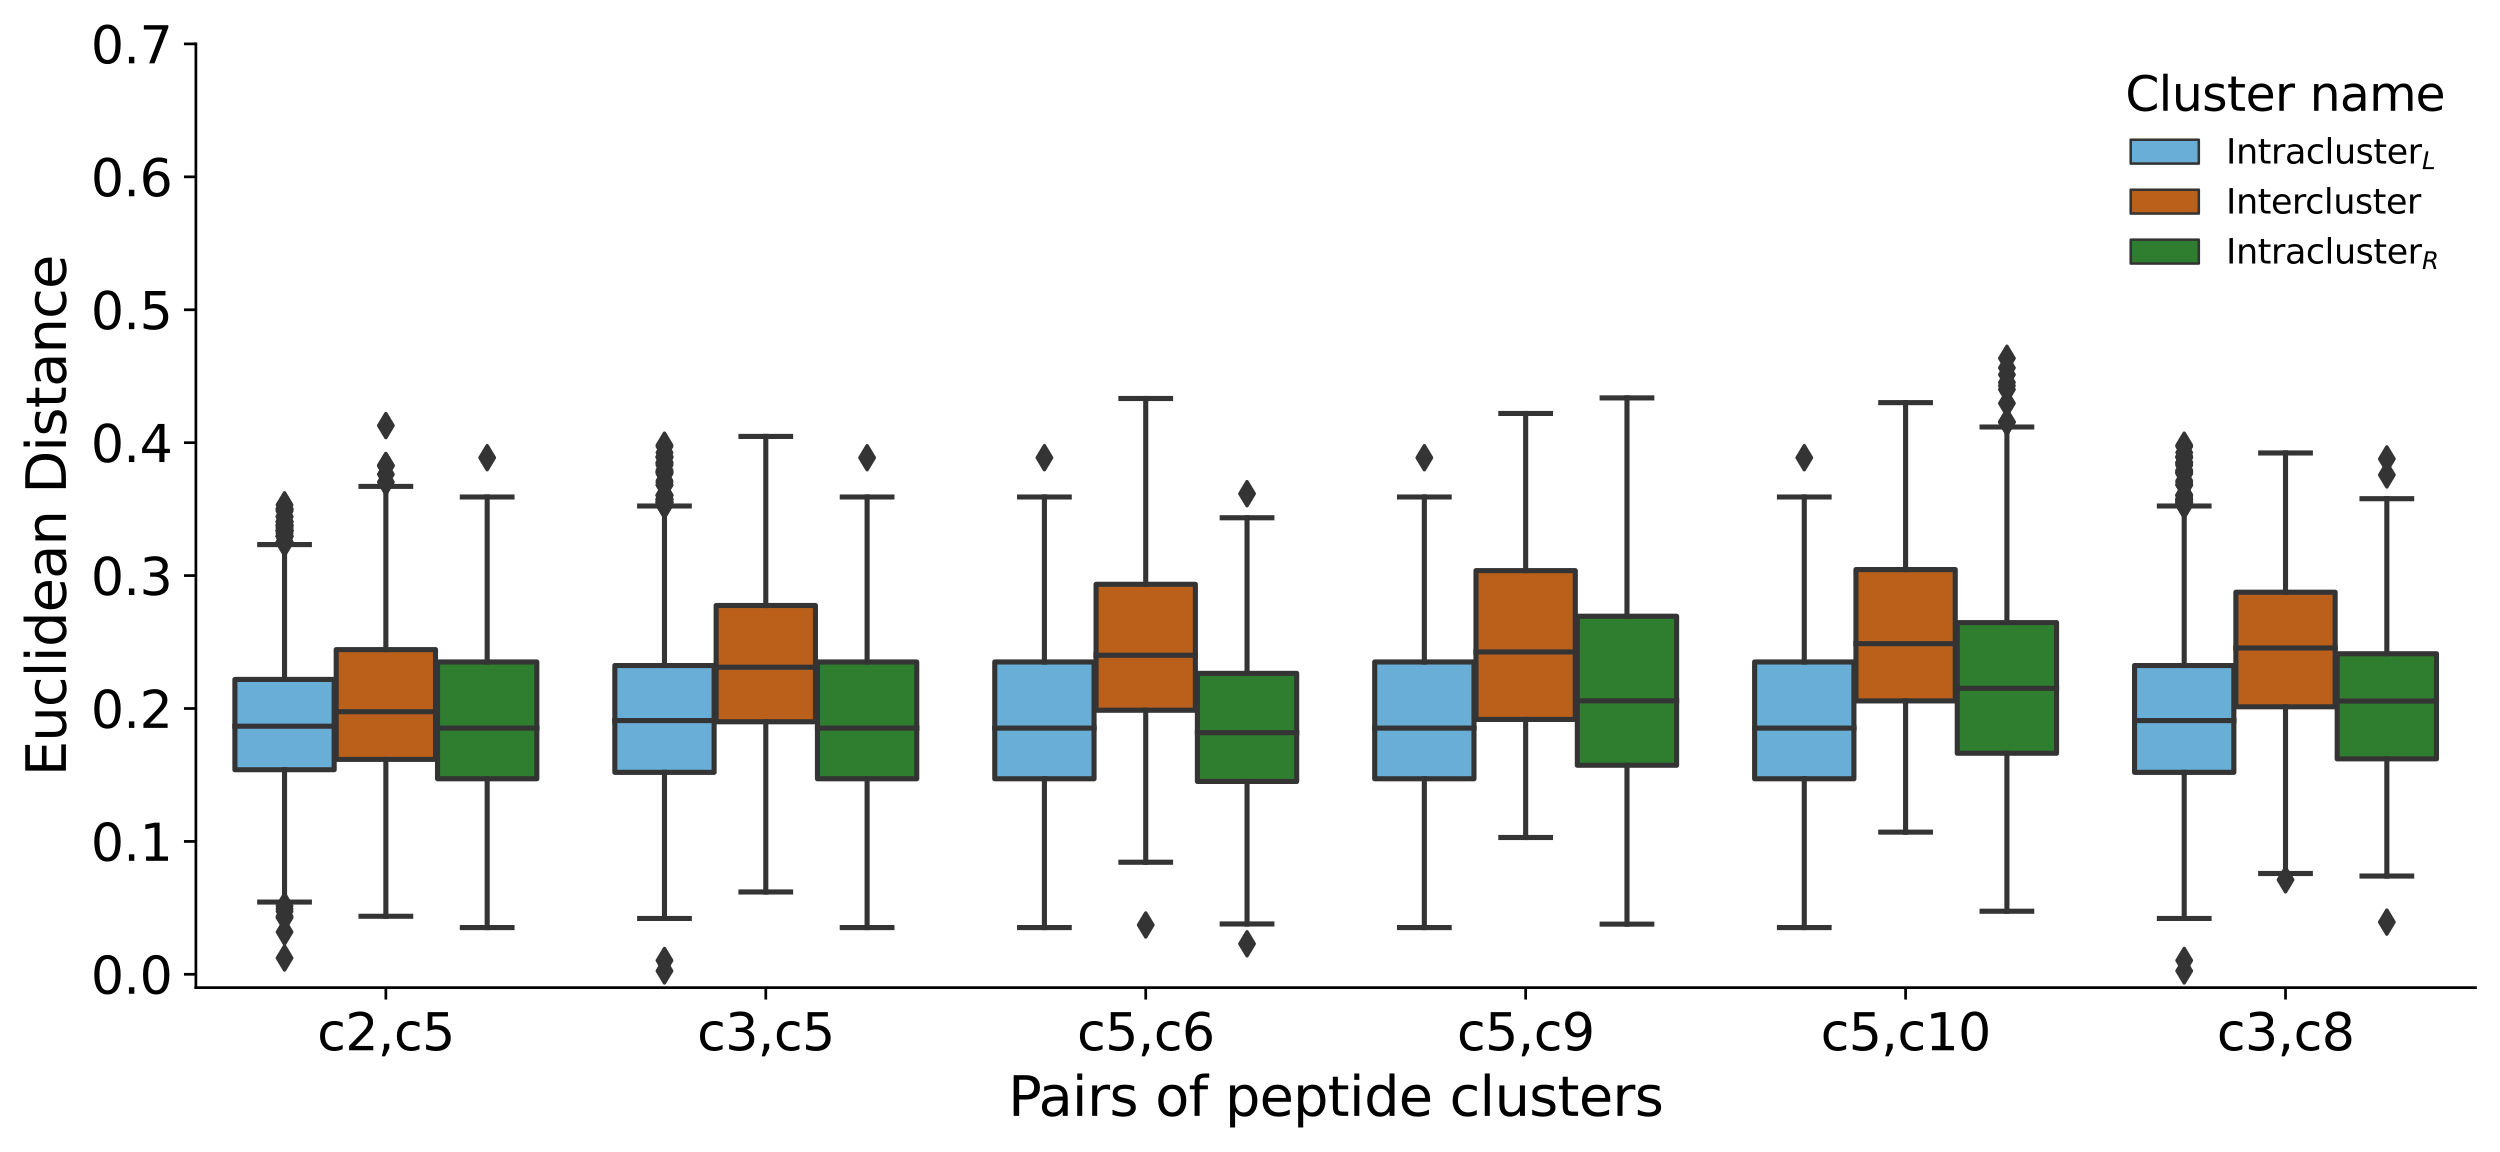 <?xml version="1.0" encoding="utf-8" standalone="no"?>
<!DOCTYPE svg PUBLIC "-//W3C//DTD SVG 1.1//EN"
  "http://www.w3.org/Graphics/SVG/1.1/DTD/svg11.dtd">
<svg height="338.301pt" version="1.1" viewBox="0 0 734.34 338.301" width="734.34pt" xmlns="http://www.w3.org/2000/svg" xmlns:xlink="http://www.w3.org/1999/xlink">
 <defs>
  <style type="text/css">*{stroke-linecap:butt;stroke-linejoin:round;}</style>
 </defs>
 <g id="figure_1">
  <g id="patch_1">
   <path d="M 0 338.301 
L 734.34 338.301 
L 734.34 0 
L 0 0 
z
" style="fill:#ffffff;"/>
  </g>
  <g id="axes_1">
   <g id="patch_2">
    <path d="M 57.54 290.099 
L 727.14 290.099 
L 727.14 12.899 
L 57.54 12.899 
z
" style="fill:#ffffff;"/>
   </g>
   <g id="patch_3">
    <path clip-path="url(#p9517e3fe13)" d="M 68.997 226.098 
L 98.162 226.098 
L 98.162 199.579 
L 68.997 199.579 
L 68.997 226.098 
z
" style="fill:#68aed7;stroke:#343434;stroke-linejoin:miter;stroke-width:1.5;"/>
   </g>
   <g id="patch_4">
    <path clip-path="url(#p9517e3fe13)" d="M 98.757 223.066 
L 127.922 223.066 
L 127.922 190.809 
L 98.757 190.809 
L 98.757 223.066 
z
" style="fill:#ba601b;stroke:#343434;stroke-linejoin:miter;stroke-width:1.5;"/>
   </g>
   <g id="patch_5">
    <path clip-path="url(#p9517e3fe13)" d="M 128.517 228.755 
L 157.682 228.755 
L 157.682 194.446 
L 128.517 194.446 
L 128.517 228.755 
z
" style="fill:#2f7e2f;stroke:#343434;stroke-linejoin:miter;stroke-width:1.5;"/>
   </g>
   <g id="patch_6">
    <path clip-path="url(#p9517e3fe13)" d="M 180.597 226.866 
L 209.762 226.866 
L 209.762 195.488 
L 180.597 195.488 
L 180.597 226.866 
z
" style="fill:#68aed7;stroke:#343434;stroke-linejoin:miter;stroke-width:1.5;"/>
   </g>
   <g id="patch_7">
    <path clip-path="url(#p9517e3fe13)" d="M 210.357 212.005 
L 239.522 212.005 
L 239.522 177.857 
L 210.357 177.857 
L 210.357 212.005 
z
" style="fill:#ba601b;stroke:#343434;stroke-linejoin:miter;stroke-width:1.5;"/>
   </g>
   <g id="patch_8">
    <path clip-path="url(#p9517e3fe13)" d="M 240.117 228.755 
L 269.282 228.755 
L 269.282 194.446 
L 240.117 194.446 
L 240.117 228.755 
z
" style="fill:#2f7e2f;stroke:#343434;stroke-linejoin:miter;stroke-width:1.5;"/>
   </g>
   <g id="patch_9">
    <path clip-path="url(#p9517e3fe13)" d="M 292.197 228.755 
L 321.362 228.755 
L 321.362 194.446 
L 292.197 194.446 
L 292.197 228.755 
z
" style="fill:#68aed7;stroke:#343434;stroke-linejoin:miter;stroke-width:1.5;"/>
   </g>
   <g id="patch_10">
    <path clip-path="url(#p9517e3fe13)" d="M 321.957 208.624 
L 351.122 208.624 
L 351.122 171.635 
L 321.957 171.635 
L 321.957 208.624 
z
" style="fill:#ba601b;stroke:#343434;stroke-linejoin:miter;stroke-width:1.5;"/>
   </g>
   <g id="patch_11">
    <path clip-path="url(#p9517e3fe13)" d="M 351.717 229.536 
L 380.882 229.536 
L 380.882 197.787 
L 351.717 197.787 
L 351.717 229.536 
z
" style="fill:#2f7e2f;stroke:#343434;stroke-linejoin:miter;stroke-width:1.5;"/>
   </g>
   <g id="patch_12">
    <path clip-path="url(#p9517e3fe13)" d="M 403.797 228.755 
L 432.962 228.755 
L 432.962 194.446 
L 403.797 194.446 
L 403.797 228.755 
z
" style="fill:#68aed7;stroke:#343434;stroke-linejoin:miter;stroke-width:1.5;"/>
   </g>
   <g id="patch_13">
    <path clip-path="url(#p9517e3fe13)" d="M 433.557 211.326 
L 462.722 211.326 
L 462.722 167.621 
L 433.557 167.621 
L 433.557 211.326 
z
" style="fill:#ba601b;stroke:#343434;stroke-linejoin:miter;stroke-width:1.5;"/>
   </g>
   <g id="patch_14">
    <path clip-path="url(#p9517e3fe13)" d="M 463.317 224.784 
L 492.482 224.784 
L 492.482 181.009 
L 463.317 181.009 
L 463.317 224.784 
z
" style="fill:#2f7e2f;stroke:#343434;stroke-linejoin:miter;stroke-width:1.5;"/>
   </g>
   <g id="patch_15">
    <path clip-path="url(#p9517e3fe13)" d="M 515.397 228.755 
L 544.562 228.755 
L 544.562 194.446 
L 515.397 194.446 
L 515.397 228.755 
z
" style="fill:#68aed7;stroke:#343434;stroke-linejoin:miter;stroke-width:1.5;"/>
   </g>
   <g id="patch_16">
    <path clip-path="url(#p9517e3fe13)" d="M 545.157 205.88 
L 574.322 205.88 
L 574.322 167.3 
L 545.157 167.3 
L 545.157 205.88 
z
" style="fill:#ba601b;stroke:#343434;stroke-linejoin:miter;stroke-width:1.5;"/>
   </g>
   <g id="patch_17">
    <path clip-path="url(#p9517e3fe13)" d="M 574.917 221.264 
L 604.082 221.264 
L 604.082 182.877 
L 574.917 182.877 
L 574.917 221.264 
z
" style="fill:#2f7e2f;stroke:#343434;stroke-linejoin:miter;stroke-width:1.5;"/>
   </g>
   <g id="patch_18">
    <path clip-path="url(#p9517e3fe13)" d="M 626.997 226.866 
L 656.162 226.866 
L 656.162 195.488 
L 626.997 195.488 
L 626.997 226.866 
z
" style="fill:#68aed7;stroke:#343434;stroke-linejoin:miter;stroke-width:1.5;"/>
   </g>
   <g id="patch_19">
    <path clip-path="url(#p9517e3fe13)" d="M 656.757 207.612 
L 685.922 207.612 
L 685.922 173.965 
L 656.757 173.965 
L 656.757 207.612 
z
" style="fill:#ba601b;stroke:#343434;stroke-linejoin:miter;stroke-width:1.5;"/>
   </g>
   <g id="patch_20">
    <path clip-path="url(#p9517e3fe13)" d="M 686.517 222.906 
L 715.682 222.906 
L 715.682 192.024 
L 686.517 192.024 
L 686.517 222.906 
z
" style="fill:#2f7e2f;stroke:#343434;stroke-linejoin:miter;stroke-width:1.5;"/>
   </g>
   <g id="patch_21">
    <path clip-path="url(#p9517e3fe13)" d="M 113.34 286.195 
L 113.34 286.195 
L 113.34 286.195 
L 113.34 286.195 
z
" style="fill:#68aed7;stroke:#343434;stroke-linejoin:miter;stroke-width:0.75;"/>
   </g>
   <g id="patch_22">
    <path clip-path="url(#p9517e3fe13)" d="M 113.34 286.195 
L 113.34 286.195 
L 113.34 286.195 
L 113.34 286.195 
z
" style="fill:#ba601b;stroke:#343434;stroke-linejoin:miter;stroke-width:0.75;"/>
   </g>
   <g id="patch_23">
    <path clip-path="url(#p9517e3fe13)" d="M 113.34 286.195 
L 113.34 286.195 
L 113.34 286.195 
L 113.34 286.195 
z
" style="fill:#2f7e2f;stroke:#343434;stroke-linejoin:miter;stroke-width:0.75;"/>
   </g>
   <g id="matplotlib.axis_1">
    <g id="xtick_1">
     <g id="line2d_1">
      <defs>
       <path d="M 0 0 
L 0 3.5 
" id="m9900b926cb" style="stroke:#000000;stroke-width:0.8;"/>
      </defs>
      <g>
       <use style="stroke:#000000;stroke-width:0.8;" x="113.34" xlink:href="#m9900b926cb" y="290.099"/>
      </g>
     </g>
     <g id="text_1">
      <!-- c2,c5 -->
      <g transform="translate(93.165 308.496)scale(0.15 -0.15)">
       <defs>
        <path d="M 3122 3366 
L 3122 2828 
Q 2878 2963 2633 3030 
Q 2388 3097 2138 3097 
Q 1578 3097 1268 2742 
Q 959 2388 959 1747 
Q 959 1106 1268 751 
Q 1578 397 2138 397 
Q 2388 397 2633 464 
Q 2878 531 3122 666 
L 3122 134 
Q 2881 22 2623 -34 
Q 2366 -91 2075 -91 
Q 1284 -91 818 406 
Q 353 903 353 1747 
Q 353 2603 823 3093 
Q 1294 3584 2113 3584 
Q 2378 3584 2631 3529 
Q 2884 3475 3122 3366 
z
" id="DejaVuSans-63" transform="scale(0.016)"/>
        <path d="M 1228 531 
L 3431 531 
L 3431 0 
L 469 0 
L 469 531 
Q 828 903 1448 1529 
Q 2069 2156 2228 2338 
Q 2531 2678 2651 2914 
Q 2772 3150 2772 3378 
Q 2772 3750 2511 3984 
Q 2250 4219 1831 4219 
Q 1534 4219 1204 4116 
Q 875 4013 500 3803 
L 500 4441 
Q 881 4594 1212 4672 
Q 1544 4750 1819 4750 
Q 2544 4750 2975 4387 
Q 3406 4025 3406 3419 
Q 3406 3131 3298 2873 
Q 3191 2616 2906 2266 
Q 2828 2175 2409 1742 
Q 1991 1309 1228 531 
z
" id="DejaVuSans-32" transform="scale(0.016)"/>
        <path d="M 750 794 
L 1409 794 
L 1409 256 
L 897 -744 
L 494 -744 
L 750 256 
L 750 794 
z
" id="DejaVuSans-2c" transform="scale(0.016)"/>
        <path d="M 691 4666 
L 3169 4666 
L 3169 4134 
L 1269 4134 
L 1269 2991 
Q 1406 3038 1543 3061 
Q 1681 3084 1819 3084 
Q 2600 3084 3056 2656 
Q 3513 2228 3513 1497 
Q 3513 744 3044 326 
Q 2575 -91 1722 -91 
Q 1428 -91 1123 -41 
Q 819 9 494 109 
L 494 744 
Q 775 591 1075 516 
Q 1375 441 1709 441 
Q 2250 441 2565 725 
Q 2881 1009 2881 1497 
Q 2881 1984 2565 2268 
Q 2250 2553 1709 2553 
Q 1456 2553 1204 2497 
Q 953 2441 691 2322 
L 691 4666 
z
" id="DejaVuSans-35" transform="scale(0.016)"/>
       </defs>
       <use xlink:href="#DejaVuSans-63"/>
       <use x="54.98" xlink:href="#DejaVuSans-32"/>
       <use x="118.604" xlink:href="#DejaVuSans-2c"/>
       <use x="150.391" xlink:href="#DejaVuSans-63"/>
       <use x="205.371" xlink:href="#DejaVuSans-35"/>
      </g>
     </g>
    </g>
    <g id="xtick_2">
     <g id="line2d_2">
      <g>
       <use style="stroke:#000000;stroke-width:0.8;" x="224.94" xlink:href="#m9900b926cb" y="290.099"/>
      </g>
     </g>
     <g id="text_2">
      <!-- c3,c5 -->
      <g transform="translate(204.765 308.496)scale(0.15 -0.15)">
       <defs>
        <path d="M 2597 2516 
Q 3050 2419 3304 2112 
Q 3559 1806 3559 1356 
Q 3559 666 3084 287 
Q 2609 -91 1734 -91 
Q 1441 -91 1130 -33 
Q 819 25 488 141 
L 488 750 
Q 750 597 1062 519 
Q 1375 441 1716 441 
Q 2309 441 2620 675 
Q 2931 909 2931 1356 
Q 2931 1769 2642 2001 
Q 2353 2234 1838 2234 
L 1294 2234 
L 1294 2753 
L 1863 2753 
Q 2328 2753 2575 2939 
Q 2822 3125 2822 3475 
Q 2822 3834 2567 4026 
Q 2313 4219 1838 4219 
Q 1578 4219 1281 4162 
Q 984 4106 628 3988 
L 628 4550 
Q 988 4650 1302 4700 
Q 1616 4750 1894 4750 
Q 2613 4750 3031 4423 
Q 3450 4097 3450 3541 
Q 3450 3153 3228 2886 
Q 3006 2619 2597 2516 
z
" id="DejaVuSans-33" transform="scale(0.016)"/>
       </defs>
       <use xlink:href="#DejaVuSans-63"/>
       <use x="54.98" xlink:href="#DejaVuSans-33"/>
       <use x="118.604" xlink:href="#DejaVuSans-2c"/>
       <use x="150.391" xlink:href="#DejaVuSans-63"/>
       <use x="205.371" xlink:href="#DejaVuSans-35"/>
      </g>
     </g>
    </g>
    <g id="xtick_3">
     <g id="line2d_3">
      <g>
       <use style="stroke:#000000;stroke-width:0.8;" x="336.54" xlink:href="#m9900b926cb" y="290.099"/>
      </g>
     </g>
     <g id="text_3">
      <!-- c5,c6 -->
      <g transform="translate(316.365 308.496)scale(0.15 -0.15)">
       <defs>
        <path d="M 2113 2584 
Q 1688 2584 1439 2293 
Q 1191 2003 1191 1497 
Q 1191 994 1439 701 
Q 1688 409 2113 409 
Q 2538 409 2786 701 
Q 3034 994 3034 1497 
Q 3034 2003 2786 2293 
Q 2538 2584 2113 2584 
z
M 3366 4563 
L 3366 3988 
Q 3128 4100 2886 4159 
Q 2644 4219 2406 4219 
Q 1781 4219 1451 3797 
Q 1122 3375 1075 2522 
Q 1259 2794 1537 2939 
Q 1816 3084 2150 3084 
Q 2853 3084 3261 2657 
Q 3669 2231 3669 1497 
Q 3669 778 3244 343 
Q 2819 -91 2113 -91 
Q 1303 -91 875 529 
Q 447 1150 447 2328 
Q 447 3434 972 4092 
Q 1497 4750 2381 4750 
Q 2619 4750 2861 4703 
Q 3103 4656 3366 4563 
z
" id="DejaVuSans-36" transform="scale(0.016)"/>
       </defs>
       <use xlink:href="#DejaVuSans-63"/>
       <use x="54.98" xlink:href="#DejaVuSans-35"/>
       <use x="118.604" xlink:href="#DejaVuSans-2c"/>
       <use x="150.391" xlink:href="#DejaVuSans-63"/>
       <use x="205.371" xlink:href="#DejaVuSans-36"/>
      </g>
     </g>
    </g>
    <g id="xtick_4">
     <g id="line2d_4">
      <g>
       <use style="stroke:#000000;stroke-width:0.8;" x="448.14" xlink:href="#m9900b926cb" y="290.099"/>
      </g>
     </g>
     <g id="text_4">
      <!-- c5,c9 -->
      <g transform="translate(427.965 308.496)scale(0.15 -0.15)">
       <defs>
        <path d="M 703 97 
L 703 672 
Q 941 559 1184 500 
Q 1428 441 1663 441 
Q 2288 441 2617 861 
Q 2947 1281 2994 2138 
Q 2813 1869 2534 1725 
Q 2256 1581 1919 1581 
Q 1219 1581 811 2004 
Q 403 2428 403 3163 
Q 403 3881 828 4315 
Q 1253 4750 1959 4750 
Q 2769 4750 3195 4129 
Q 3622 3509 3622 2328 
Q 3622 1225 3098 567 
Q 2575 -91 1691 -91 
Q 1453 -91 1209 -44 
Q 966 3 703 97 
z
M 1959 2075 
Q 2384 2075 2632 2365 
Q 2881 2656 2881 3163 
Q 2881 3666 2632 3958 
Q 2384 4250 1959 4250 
Q 1534 4250 1286 3958 
Q 1038 3666 1038 3163 
Q 1038 2656 1286 2365 
Q 1534 2075 1959 2075 
z
" id="DejaVuSans-39" transform="scale(0.016)"/>
       </defs>
       <use xlink:href="#DejaVuSans-63"/>
       <use x="54.98" xlink:href="#DejaVuSans-35"/>
       <use x="118.604" xlink:href="#DejaVuSans-2c"/>
       <use x="150.391" xlink:href="#DejaVuSans-63"/>
       <use x="205.371" xlink:href="#DejaVuSans-39"/>
      </g>
     </g>
    </g>
    <g id="xtick_5">
     <g id="line2d_5">
      <g>
       <use style="stroke:#000000;stroke-width:0.8;" x="559.74" xlink:href="#m9900b926cb" y="290.099"/>
      </g>
     </g>
     <g id="text_5">
      <!-- c5,c10 -->
      <g transform="translate(534.793 308.496)scale(0.15 -0.15)">
       <defs>
        <path d="M 794 531 
L 1825 531 
L 1825 4091 
L 703 3866 
L 703 4441 
L 1819 4666 
L 2450 4666 
L 2450 531 
L 3481 531 
L 3481 0 
L 794 0 
L 794 531 
z
" id="DejaVuSans-31" transform="scale(0.016)"/>
        <path d="M 2034 4250 
Q 1547 4250 1301 3770 
Q 1056 3291 1056 2328 
Q 1056 1369 1301 889 
Q 1547 409 2034 409 
Q 2525 409 2770 889 
Q 3016 1369 3016 2328 
Q 3016 3291 2770 3770 
Q 2525 4250 2034 4250 
z
M 2034 4750 
Q 2819 4750 3233 4129 
Q 3647 3509 3647 2328 
Q 3647 1150 3233 529 
Q 2819 -91 2034 -91 
Q 1250 -91 836 529 
Q 422 1150 422 2328 
Q 422 3509 836 4129 
Q 1250 4750 2034 4750 
z
" id="DejaVuSans-30" transform="scale(0.016)"/>
       </defs>
       <use xlink:href="#DejaVuSans-63"/>
       <use x="54.98" xlink:href="#DejaVuSans-35"/>
       <use x="118.604" xlink:href="#DejaVuSans-2c"/>
       <use x="150.391" xlink:href="#DejaVuSans-63"/>
       <use x="205.371" xlink:href="#DejaVuSans-31"/>
       <use x="268.994" xlink:href="#DejaVuSans-30"/>
      </g>
     </g>
    </g>
    <g id="xtick_6">
     <g id="line2d_6">
      <g>
       <use style="stroke:#000000;stroke-width:0.8;" x="671.34" xlink:href="#m9900b926cb" y="290.099"/>
      </g>
     </g>
     <g id="text_6">
      <!-- c3,c8 -->
      <g transform="translate(651.165 308.496)scale(0.15 -0.15)">
       <defs>
        <path d="M 2034 2216 
Q 1584 2216 1326 1975 
Q 1069 1734 1069 1313 
Q 1069 891 1326 650 
Q 1584 409 2034 409 
Q 2484 409 2743 651 
Q 3003 894 3003 1313 
Q 3003 1734 2745 1975 
Q 2488 2216 2034 2216 
z
M 1403 2484 
Q 997 2584 770 2862 
Q 544 3141 544 3541 
Q 544 4100 942 4425 
Q 1341 4750 2034 4750 
Q 2731 4750 3128 4425 
Q 3525 4100 3525 3541 
Q 3525 3141 3298 2862 
Q 3072 2584 2669 2484 
Q 3125 2378 3379 2068 
Q 3634 1759 3634 1313 
Q 3634 634 3220 271 
Q 2806 -91 2034 -91 
Q 1263 -91 848 271 
Q 434 634 434 1313 
Q 434 1759 690 2068 
Q 947 2378 1403 2484 
z
M 1172 3481 
Q 1172 3119 1398 2916 
Q 1625 2713 2034 2713 
Q 2441 2713 2670 2916 
Q 2900 3119 2900 3481 
Q 2900 3844 2670 4047 
Q 2441 4250 2034 4250 
Q 1625 4250 1398 4047 
Q 1172 3844 1172 3481 
z
" id="DejaVuSans-38" transform="scale(0.016)"/>
       </defs>
       <use xlink:href="#DejaVuSans-63"/>
       <use x="54.98" xlink:href="#DejaVuSans-33"/>
       <use x="118.604" xlink:href="#DejaVuSans-2c"/>
       <use x="150.391" xlink:href="#DejaVuSans-63"/>
       <use x="205.371" xlink:href="#DejaVuSans-38"/>
      </g>
     </g>
    </g>
    <g id="text_7">
     <!-- Pairs of peptide clusters -->
     <g transform="translate(296.142 327.774)scale(0.16 -0.16)">
      <defs>
       <path d="M 1259 4147 
L 1259 2394 
L 2053 2394 
Q 2494 2394 2734 2622 
Q 2975 2850 2975 3272 
Q 2975 3691 2734 3919 
Q 2494 4147 2053 4147 
L 1259 4147 
z
M 628 4666 
L 2053 4666 
Q 2838 4666 3239 4311 
Q 3641 3956 3641 3272 
Q 3641 2581 3239 2228 
Q 2838 1875 2053 1875 
L 1259 1875 
L 1259 0 
L 628 0 
L 628 4666 
z
" id="DejaVuSans-50" transform="scale(0.016)"/>
       <path d="M 2194 1759 
Q 1497 1759 1228 1600 
Q 959 1441 959 1056 
Q 959 750 1161 570 
Q 1363 391 1709 391 
Q 2188 391 2477 730 
Q 2766 1069 2766 1631 
L 2766 1759 
L 2194 1759 
z
M 3341 1997 
L 3341 0 
L 2766 0 
L 2766 531 
Q 2569 213 2275 61 
Q 1981 -91 1556 -91 
Q 1019 -91 701 211 
Q 384 513 384 1019 
Q 384 1609 779 1909 
Q 1175 2209 1959 2209 
L 2766 2209 
L 2766 2266 
Q 2766 2663 2505 2880 
Q 2244 3097 1772 3097 
Q 1472 3097 1187 3025 
Q 903 2953 641 2809 
L 641 3341 
Q 956 3463 1253 3523 
Q 1550 3584 1831 3584 
Q 2591 3584 2966 3190 
Q 3341 2797 3341 1997 
z
" id="DejaVuSans-61" transform="scale(0.016)"/>
       <path d="M 603 3500 
L 1178 3500 
L 1178 0 
L 603 0 
L 603 3500 
z
M 603 4863 
L 1178 4863 
L 1178 4134 
L 603 4134 
L 603 4863 
z
" id="DejaVuSans-69" transform="scale(0.016)"/>
       <path d="M 2631 2963 
Q 2534 3019 2420 3045 
Q 2306 3072 2169 3072 
Q 1681 3072 1420 2755 
Q 1159 2438 1159 1844 
L 1159 0 
L 581 0 
L 581 3500 
L 1159 3500 
L 1159 2956 
Q 1341 3275 1631 3429 
Q 1922 3584 2338 3584 
Q 2397 3584 2469 3576 
Q 2541 3569 2628 3553 
L 2631 2963 
z
" id="DejaVuSans-72" transform="scale(0.016)"/>
       <path d="M 2834 3397 
L 2834 2853 
Q 2591 2978 2328 3040 
Q 2066 3103 1784 3103 
Q 1356 3103 1142 2972 
Q 928 2841 928 2578 
Q 928 2378 1081 2264 
Q 1234 2150 1697 2047 
L 1894 2003 
Q 2506 1872 2764 1633 
Q 3022 1394 3022 966 
Q 3022 478 2636 193 
Q 2250 -91 1575 -91 
Q 1294 -91 989 -36 
Q 684 19 347 128 
L 347 722 
Q 666 556 975 473 
Q 1284 391 1588 391 
Q 1994 391 2212 530 
Q 2431 669 2431 922 
Q 2431 1156 2273 1281 
Q 2116 1406 1581 1522 
L 1381 1569 
Q 847 1681 609 1914 
Q 372 2147 372 2553 
Q 372 3047 722 3315 
Q 1072 3584 1716 3584 
Q 2034 3584 2315 3537 
Q 2597 3491 2834 3397 
z
" id="DejaVuSans-73" transform="scale(0.016)"/>
       <path id="DejaVuSans-20" transform="scale(0.016)"/>
       <path d="M 1959 3097 
Q 1497 3097 1228 2736 
Q 959 2375 959 1747 
Q 959 1119 1226 758 
Q 1494 397 1959 397 
Q 2419 397 2687 759 
Q 2956 1122 2956 1747 
Q 2956 2369 2687 2733 
Q 2419 3097 1959 3097 
z
M 1959 3584 
Q 2709 3584 3137 3096 
Q 3566 2609 3566 1747 
Q 3566 888 3137 398 
Q 2709 -91 1959 -91 
Q 1206 -91 779 398 
Q 353 888 353 1747 
Q 353 2609 779 3096 
Q 1206 3584 1959 3584 
z
" id="DejaVuSans-6f" transform="scale(0.016)"/>
       <path d="M 2375 4863 
L 2375 4384 
L 1825 4384 
Q 1516 4384 1395 4259 
Q 1275 4134 1275 3809 
L 1275 3500 
L 2222 3500 
L 2222 3053 
L 1275 3053 
L 1275 0 
L 697 0 
L 697 3053 
L 147 3053 
L 147 3500 
L 697 3500 
L 697 3744 
Q 697 4328 969 4595 
Q 1241 4863 1831 4863 
L 2375 4863 
z
" id="DejaVuSans-66" transform="scale(0.016)"/>
       <path d="M 1159 525 
L 1159 -1331 
L 581 -1331 
L 581 3500 
L 1159 3500 
L 1159 2969 
Q 1341 3281 1617 3432 
Q 1894 3584 2278 3584 
Q 2916 3584 3314 3078 
Q 3713 2572 3713 1747 
Q 3713 922 3314 415 
Q 2916 -91 2278 -91 
Q 1894 -91 1617 61 
Q 1341 213 1159 525 
z
M 3116 1747 
Q 3116 2381 2855 2742 
Q 2594 3103 2138 3103 
Q 1681 3103 1420 2742 
Q 1159 2381 1159 1747 
Q 1159 1113 1420 752 
Q 1681 391 2138 391 
Q 2594 391 2855 752 
Q 3116 1113 3116 1747 
z
" id="DejaVuSans-70" transform="scale(0.016)"/>
       <path d="M 3597 1894 
L 3597 1613 
L 953 1613 
Q 991 1019 1311 708 
Q 1631 397 2203 397 
Q 2534 397 2845 478 
Q 3156 559 3463 722 
L 3463 178 
Q 3153 47 2828 -22 
Q 2503 -91 2169 -91 
Q 1331 -91 842 396 
Q 353 884 353 1716 
Q 353 2575 817 3079 
Q 1281 3584 2069 3584 
Q 2775 3584 3186 3129 
Q 3597 2675 3597 1894 
z
M 3022 2063 
Q 3016 2534 2758 2815 
Q 2500 3097 2075 3097 
Q 1594 3097 1305 2825 
Q 1016 2553 972 2059 
L 3022 2063 
z
" id="DejaVuSans-65" transform="scale(0.016)"/>
       <path d="M 1172 4494 
L 1172 3500 
L 2356 3500 
L 2356 3053 
L 1172 3053 
L 1172 1153 
Q 1172 725 1289 603 
Q 1406 481 1766 481 
L 2356 481 
L 2356 0 
L 1766 0 
Q 1100 0 847 248 
Q 594 497 594 1153 
L 594 3053 
L 172 3053 
L 172 3500 
L 594 3500 
L 594 4494 
L 1172 4494 
z
" id="DejaVuSans-74" transform="scale(0.016)"/>
       <path d="M 2906 2969 
L 2906 4863 
L 3481 4863 
L 3481 0 
L 2906 0 
L 2906 525 
Q 2725 213 2448 61 
Q 2172 -91 1784 -91 
Q 1150 -91 751 415 
Q 353 922 353 1747 
Q 353 2572 751 3078 
Q 1150 3584 1784 3584 
Q 2172 3584 2448 3432 
Q 2725 3281 2906 2969 
z
M 947 1747 
Q 947 1113 1208 752 
Q 1469 391 1925 391 
Q 2381 391 2643 752 
Q 2906 1113 2906 1747 
Q 2906 2381 2643 2742 
Q 2381 3103 1925 3103 
Q 1469 3103 1208 2742 
Q 947 2381 947 1747 
z
" id="DejaVuSans-64" transform="scale(0.016)"/>
       <path d="M 603 4863 
L 1178 4863 
L 1178 0 
L 603 0 
L 603 4863 
z
" id="DejaVuSans-6c" transform="scale(0.016)"/>
       <path d="M 544 1381 
L 544 3500 
L 1119 3500 
L 1119 1403 
Q 1119 906 1312 657 
Q 1506 409 1894 409 
Q 2359 409 2629 706 
Q 2900 1003 2900 1516 
L 2900 3500 
L 3475 3500 
L 3475 0 
L 2900 0 
L 2900 538 
Q 2691 219 2414 64 
Q 2138 -91 1772 -91 
Q 1169 -91 856 284 
Q 544 659 544 1381 
z
M 1991 3584 
L 1991 3584 
z
" id="DejaVuSans-75" transform="scale(0.016)"/>
      </defs>
      <use xlink:href="#DejaVuSans-50"/>
      <use x="55.803" xlink:href="#DejaVuSans-61"/>
      <use x="117.082" xlink:href="#DejaVuSans-69"/>
      <use x="144.865" xlink:href="#DejaVuSans-72"/>
      <use x="185.979" xlink:href="#DejaVuSans-73"/>
      <use x="238.078" xlink:href="#DejaVuSans-20"/>
      <use x="269.865" xlink:href="#DejaVuSans-6f"/>
      <use x="331.047" xlink:href="#DejaVuSans-66"/>
      <use x="366.252" xlink:href="#DejaVuSans-20"/>
      <use x="398.039" xlink:href="#DejaVuSans-70"/>
      <use x="461.516" xlink:href="#DejaVuSans-65"/>
      <use x="523.039" xlink:href="#DejaVuSans-70"/>
      <use x="586.516" xlink:href="#DejaVuSans-74"/>
      <use x="625.725" xlink:href="#DejaVuSans-69"/>
      <use x="653.508" xlink:href="#DejaVuSans-64"/>
      <use x="716.984" xlink:href="#DejaVuSans-65"/>
      <use x="778.508" xlink:href="#DejaVuSans-20"/>
      <use x="810.295" xlink:href="#DejaVuSans-63"/>
      <use x="865.275" xlink:href="#DejaVuSans-6c"/>
      <use x="893.059" xlink:href="#DejaVuSans-75"/>
      <use x="956.438" xlink:href="#DejaVuSans-73"/>
      <use x="1008.537" xlink:href="#DejaVuSans-74"/>
      <use x="1047.746" xlink:href="#DejaVuSans-65"/>
      <use x="1109.27" xlink:href="#DejaVuSans-72"/>
      <use x="1150.383" xlink:href="#DejaVuSans-73"/>
     </g>
    </g>
   </g>
   <g id="matplotlib.axis_2">
    <g id="ytick_1">
     <g id="line2d_7">
      <defs>
       <path d="M 0 0 
L -3.5 0 
" id="mb9aef52e96" style="stroke:#000000;stroke-width:0.8;"/>
      </defs>
      <g>
       <use style="stroke:#000000;stroke-width:0.8;" x="57.54" xlink:href="#mb9aef52e96" y="286.195"/>
      </g>
     </g>
     <g id="text_8">
      <!-- 0.0 -->
      <g transform="translate(26.685 291.893)scale(0.15 -0.15)">
       <defs>
        <path d="M 684 794 
L 1344 794 
L 1344 0 
L 684 0 
L 684 794 
z
" id="DejaVuSans-2e" transform="scale(0.016)"/>
       </defs>
       <use xlink:href="#DejaVuSans-30"/>
       <use x="63.623" xlink:href="#DejaVuSans-2e"/>
       <use x="95.41" xlink:href="#DejaVuSans-30"/>
      </g>
     </g>
    </g>
    <g id="ytick_2">
     <g id="line2d_8">
      <g>
       <use style="stroke:#000000;stroke-width:0.8;" x="57.54" xlink:href="#mb9aef52e96" y="247.152"/>
      </g>
     </g>
     <g id="text_9">
      <!-- 0.1 -->
      <g transform="translate(26.685 252.851)scale(0.15 -0.15)">
       <use xlink:href="#DejaVuSans-30"/>
       <use x="63.623" xlink:href="#DejaVuSans-2e"/>
       <use x="95.41" xlink:href="#DejaVuSans-31"/>
      </g>
     </g>
    </g>
    <g id="ytick_3">
     <g id="line2d_9">
      <g>
       <use style="stroke:#000000;stroke-width:0.8;" x="57.54" xlink:href="#mb9aef52e96" y="208.11"/>
      </g>
     </g>
     <g id="text_10">
      <!-- 0.2 -->
      <g transform="translate(26.685 213.809)scale(0.15 -0.15)">
       <use xlink:href="#DejaVuSans-30"/>
       <use x="63.623" xlink:href="#DejaVuSans-2e"/>
       <use x="95.41" xlink:href="#DejaVuSans-32"/>
      </g>
     </g>
    </g>
    <g id="ytick_4">
     <g id="line2d_10">
      <g>
       <use style="stroke:#000000;stroke-width:0.8;" x="57.54" xlink:href="#mb9aef52e96" y="169.068"/>
      </g>
     </g>
     <g id="text_11">
      <!-- 0.3 -->
      <g transform="translate(26.685 174.767)scale(0.15 -0.15)">
       <use xlink:href="#DejaVuSans-30"/>
       <use x="63.623" xlink:href="#DejaVuSans-2e"/>
       <use x="95.41" xlink:href="#DejaVuSans-33"/>
      </g>
     </g>
    </g>
    <g id="ytick_5">
     <g id="line2d_11">
      <g>
       <use style="stroke:#000000;stroke-width:0.8;" x="57.54" xlink:href="#mb9aef52e96" y="130.026"/>
      </g>
     </g>
     <g id="text_12">
      <!-- 0.4 -->
      <g transform="translate(26.685 135.724)scale(0.15 -0.15)">
       <defs>
        <path d="M 2419 4116 
L 825 1625 
L 2419 1625 
L 2419 4116 
z
M 2253 4666 
L 3047 4666 
L 3047 1625 
L 3713 1625 
L 3713 1100 
L 3047 1100 
L 3047 0 
L 2419 0 
L 2419 1100 
L 313 1100 
L 313 1709 
L 2253 4666 
z
" id="DejaVuSans-34" transform="scale(0.016)"/>
       </defs>
       <use xlink:href="#DejaVuSans-30"/>
       <use x="63.623" xlink:href="#DejaVuSans-2e"/>
       <use x="95.41" xlink:href="#DejaVuSans-34"/>
      </g>
     </g>
    </g>
    <g id="ytick_6">
     <g id="line2d_12">
      <g>
       <use style="stroke:#000000;stroke-width:0.8;" x="57.54" xlink:href="#mb9aef52e96" y="90.983"/>
      </g>
     </g>
     <g id="text_13">
      <!-- 0.5 -->
      <g transform="translate(26.685 96.682)scale(0.15 -0.15)">
       <use xlink:href="#DejaVuSans-30"/>
       <use x="63.623" xlink:href="#DejaVuSans-2e"/>
       <use x="95.41" xlink:href="#DejaVuSans-35"/>
      </g>
     </g>
    </g>
    <g id="ytick_7">
     <g id="line2d_13">
      <g>
       <use style="stroke:#000000;stroke-width:0.8;" x="57.54" xlink:href="#mb9aef52e96" y="51.941"/>
      </g>
     </g>
     <g id="text_14">
      <!-- 0.6 -->
      <g transform="translate(26.685 57.64)scale(0.15 -0.15)">
       <use xlink:href="#DejaVuSans-30"/>
       <use x="63.623" xlink:href="#DejaVuSans-2e"/>
       <use x="95.41" xlink:href="#DejaVuSans-36"/>
      </g>
     </g>
    </g>
    <g id="ytick_8">
     <g id="line2d_14">
      <g>
       <use style="stroke:#000000;stroke-width:0.8;" x="57.54" xlink:href="#mb9aef52e96" y="12.899"/>
      </g>
     </g>
     <g id="text_15">
      <!-- 0.7 -->
      <g transform="translate(26.685 18.598)scale(0.15 -0.15)">
       <defs>
        <path d="M 525 4666 
L 3525 4666 
L 3525 4397 
L 1831 0 
L 1172 0 
L 2766 4134 
L 525 4134 
L 525 4666 
z
" id="DejaVuSans-37" transform="scale(0.016)"/>
       </defs>
       <use xlink:href="#DejaVuSans-30"/>
       <use x="63.623" xlink:href="#DejaVuSans-2e"/>
       <use x="95.41" xlink:href="#DejaVuSans-37"/>
      </g>
     </g>
    </g>
    <g id="text_16">
     <!-- Euclidean Distance -->
     <g transform="translate(19.358 227.964)rotate(-90)scale(0.16 -0.16)">
      <defs>
       <path d="M 628 4666 
L 3578 4666 
L 3578 4134 
L 1259 4134 
L 1259 2753 
L 3481 2753 
L 3481 2222 
L 1259 2222 
L 1259 531 
L 3634 531 
L 3634 0 
L 628 0 
L 628 4666 
z
" id="DejaVuSans-45" transform="scale(0.016)"/>
       <path d="M 3513 2113 
L 3513 0 
L 2938 0 
L 2938 2094 
Q 2938 2591 2744 2837 
Q 2550 3084 2163 3084 
Q 1697 3084 1428 2787 
Q 1159 2491 1159 1978 
L 1159 0 
L 581 0 
L 581 3500 
L 1159 3500 
L 1159 2956 
Q 1366 3272 1645 3428 
Q 1925 3584 2291 3584 
Q 2894 3584 3203 3211 
Q 3513 2838 3513 2113 
z
" id="DejaVuSans-6e" transform="scale(0.016)"/>
       <path d="M 1259 4147 
L 1259 519 
L 2022 519 
Q 2988 519 3436 956 
Q 3884 1394 3884 2338 
Q 3884 3275 3436 3711 
Q 2988 4147 2022 4147 
L 1259 4147 
z
M 628 4666 
L 1925 4666 
Q 3281 4666 3915 4102 
Q 4550 3538 4550 2338 
Q 4550 1131 3912 565 
Q 3275 0 1925 0 
L 628 0 
L 628 4666 
z
" id="DejaVuSans-44" transform="scale(0.016)"/>
      </defs>
      <use xlink:href="#DejaVuSans-45"/>
      <use x="63.184" xlink:href="#DejaVuSans-75"/>
      <use x="126.562" xlink:href="#DejaVuSans-63"/>
      <use x="181.543" xlink:href="#DejaVuSans-6c"/>
      <use x="209.326" xlink:href="#DejaVuSans-69"/>
      <use x="237.109" xlink:href="#DejaVuSans-64"/>
      <use x="300.586" xlink:href="#DejaVuSans-65"/>
      <use x="362.109" xlink:href="#DejaVuSans-61"/>
      <use x="423.389" xlink:href="#DejaVuSans-6e"/>
      <use x="486.768" xlink:href="#DejaVuSans-20"/>
      <use x="518.555" xlink:href="#DejaVuSans-44"/>
      <use x="595.557" xlink:href="#DejaVuSans-69"/>
      <use x="623.34" xlink:href="#DejaVuSans-73"/>
      <use x="675.439" xlink:href="#DejaVuSans-74"/>
      <use x="714.648" xlink:href="#DejaVuSans-61"/>
      <use x="775.928" xlink:href="#DejaVuSans-6e"/>
      <use x="839.307" xlink:href="#DejaVuSans-63"/>
      <use x="894.287" xlink:href="#DejaVuSans-65"/>
     </g>
    </g>
   </g>
   <g id="line2d_15">
    <path clip-path="url(#p9517e3fe13)" d="M 83.58 226.098 
L 83.58 264.968 
" style="fill:none;stroke:#343434;stroke-linecap:square;stroke-width:1.5;"/>
   </g>
   <g id="line2d_16">
    <path clip-path="url(#p9517e3fe13)" d="M 83.58 199.579 
L 83.58 159.954 
" style="fill:none;stroke:#343434;stroke-linecap:square;stroke-width:1.5;"/>
   </g>
   <g id="line2d_17">
    <path clip-path="url(#p9517e3fe13)" d="M 76.288 264.968 
L 90.871 264.968 
" style="fill:none;stroke:#343434;stroke-linecap:square;stroke-width:1.5;"/>
   </g>
   <g id="line2d_18">
    <path clip-path="url(#p9517e3fe13)" d="M 76.288 159.954 
L 90.871 159.954 
" style="fill:none;stroke:#343434;stroke-linecap:square;stroke-width:1.5;"/>
   </g>
   <g id="line2d_19">
    <defs>
     <path d="M -0 3.536 
L 2.121 0 
L -0 -3.536 
L -2.121 -0 
z
" id="mf6af4da20f" style="stroke:#343434;stroke-linejoin:miter;"/>
    </defs>
    <g clip-path="url(#p9517e3fe13)">
     <use style="fill:#343434;stroke:#343434;stroke-linejoin:miter;" x="83.58" xlink:href="#mf6af4da20f" y="266.923"/>
     <use style="fill:#343434;stroke:#343434;stroke-linejoin:miter;" x="83.58" xlink:href="#mf6af4da20f" y="269.176"/>
     <use style="fill:#343434;stroke:#343434;stroke-linejoin:miter;" x="83.58" xlink:href="#mf6af4da20f" y="281.4"/>
     <use style="fill:#343434;stroke:#343434;stroke-linejoin:miter;" x="83.58" xlink:href="#mf6af4da20f" y="267.7"/>
     <use style="fill:#343434;stroke:#343434;stroke-linejoin:miter;" x="83.58" xlink:href="#mf6af4da20f" y="266.091"/>
     <use style="fill:#343434;stroke:#343434;stroke-linejoin:miter;" x="83.58" xlink:href="#mf6af4da20f" y="273.767"/>
     <use style="fill:#343434;stroke:#343434;stroke-linejoin:miter;" x="83.58" xlink:href="#mf6af4da20f" y="269.552"/>
     <use style="fill:#343434;stroke:#343434;stroke-linejoin:miter;" x="83.58" xlink:href="#mf6af4da20f" y="153.43"/>
     <use style="fill:#343434;stroke:#343434;stroke-linejoin:miter;" x="83.58" xlink:href="#mf6af4da20f" y="159.538"/>
     <use style="fill:#343434;stroke:#343434;stroke-linejoin:miter;" x="83.58" xlink:href="#mf6af4da20f" y="149.446"/>
     <use style="fill:#343434;stroke:#343434;stroke-linejoin:miter;" x="83.58" xlink:href="#mf6af4da20f" y="151.71"/>
     <use style="fill:#343434;stroke:#343434;stroke-linejoin:miter;" x="83.58" xlink:href="#mf6af4da20f" y="148.282"/>
     <use style="fill:#343434;stroke:#343434;stroke-linejoin:miter;" x="83.58" xlink:href="#mf6af4da20f" y="154.057"/>
     <use style="fill:#343434;stroke:#343434;stroke-linejoin:miter;" x="83.58" xlink:href="#mf6af4da20f" y="153.058"/>
     <use style="fill:#343434;stroke:#343434;stroke-linejoin:miter;" x="83.58" xlink:href="#mf6af4da20f" y="156.051"/>
     <use style="fill:#343434;stroke:#343434;stroke-linejoin:miter;" x="83.58" xlink:href="#mf6af4da20f" y="154.315"/>
     <use style="fill:#343434;stroke:#343434;stroke-linejoin:miter;" x="83.58" xlink:href="#mf6af4da20f" y="155.813"/>
     <use style="fill:#343434;stroke:#343434;stroke-linejoin:miter;" x="83.58" xlink:href="#mf6af4da20f" y="154.373"/>
     <use style="fill:#343434;stroke:#343434;stroke-linejoin:miter;" x="83.58" xlink:href="#mf6af4da20f" y="153.251"/>
     <use style="fill:#343434;stroke:#343434;stroke-linejoin:miter;" x="83.58" xlink:href="#mf6af4da20f" y="156.127"/>
     <use style="fill:#343434;stroke:#343434;stroke-linejoin:miter;" x="83.58" xlink:href="#mf6af4da20f" y="154.696"/>
     <use style="fill:#343434;stroke:#343434;stroke-linejoin:miter;" x="83.58" xlink:href="#mf6af4da20f" y="151.741"/>
     <use style="fill:#343434;stroke:#343434;stroke-linejoin:miter;" x="83.58" xlink:href="#mf6af4da20f" y="155.487"/>
     <use style="fill:#343434;stroke:#343434;stroke-linejoin:miter;" x="83.58" xlink:href="#mf6af4da20f" y="149.882"/>
     <use style="fill:#343434;stroke:#343434;stroke-linejoin:miter;" x="83.58" xlink:href="#mf6af4da20f" y="150.196"/>
     <use style="fill:#343434;stroke:#343434;stroke-linejoin:miter;" x="83.58" xlink:href="#mf6af4da20f" y="159.115"/>
     <use style="fill:#343434;stroke:#343434;stroke-linejoin:miter;" x="83.58" xlink:href="#mf6af4da20f" y="157.587"/>
     <use style="fill:#343434;stroke:#343434;stroke-linejoin:miter;" x="83.58" xlink:href="#mf6af4da20f" y="157.568"/>
     <use style="fill:#343434;stroke:#343434;stroke-linejoin:miter;" x="83.58" xlink:href="#mf6af4da20f" y="156.689"/>
     <use style="fill:#343434;stroke:#343434;stroke-linejoin:miter;" x="83.58" xlink:href="#mf6af4da20f" y="157.477"/>
     <use style="fill:#343434;stroke:#343434;stroke-linejoin:miter;" x="83.58" xlink:href="#mf6af4da20f" y="155.865"/>
     <use style="fill:#343434;stroke:#343434;stroke-linejoin:miter;" x="83.58" xlink:href="#mf6af4da20f" y="149.449"/>
     <use style="fill:#343434;stroke:#343434;stroke-linejoin:miter;" x="83.58" xlink:href="#mf6af4da20f" y="159.225"/>
     <use style="fill:#343434;stroke:#343434;stroke-linejoin:miter;" x="83.58" xlink:href="#mf6af4da20f" y="155.049"/>
     <use style="fill:#343434;stroke:#343434;stroke-linejoin:miter;" x="83.58" xlink:href="#mf6af4da20f" y="157.478"/>
    </g>
   </g>
   <g id="line2d_20">
    <path clip-path="url(#p9517e3fe13)" d="M 113.34 223.066 
L 113.34 269.141 
" style="fill:none;stroke:#343434;stroke-linecap:square;stroke-width:1.5;"/>
   </g>
   <g id="line2d_21">
    <path clip-path="url(#p9517e3fe13)" d="M 113.34 190.809 
L 113.34 142.874 
" style="fill:none;stroke:#343434;stroke-linecap:square;stroke-width:1.5;"/>
   </g>
   <g id="line2d_22">
    <path clip-path="url(#p9517e3fe13)" d="M 106.048 269.141 
L 120.631 269.141 
" style="fill:none;stroke:#343434;stroke-linecap:square;stroke-width:1.5;"/>
   </g>
   <g id="line2d_23">
    <path clip-path="url(#p9517e3fe13)" d="M 106.048 142.874 
L 120.631 142.874 
" style="fill:none;stroke:#343434;stroke-linecap:square;stroke-width:1.5;"/>
   </g>
   <g id="line2d_24">
    <g clip-path="url(#p9517e3fe13)">
     <use style="fill:#343434;stroke:#343434;stroke-linejoin:miter;" x="113.34" xlink:href="#mf6af4da20f" y="139.325"/>
     <use style="fill:#343434;stroke:#343434;stroke-linejoin:miter;" x="113.34" xlink:href="#mf6af4da20f" y="136.726"/>
     <use style="fill:#343434;stroke:#343434;stroke-linejoin:miter;" x="113.34" xlink:href="#mf6af4da20f" y="136.813"/>
     <use style="fill:#343434;stroke:#343434;stroke-linejoin:miter;" x="113.34" xlink:href="#mf6af4da20f" y="125.007"/>
     <use style="fill:#343434;stroke:#343434;stroke-linejoin:miter;" x="113.34" xlink:href="#mf6af4da20f" y="141.593"/>
    </g>
   </g>
   <g id="line2d_25">
    <path clip-path="url(#p9517e3fe13)" d="M 143.1 228.755 
L 143.1 272.457 
" style="fill:none;stroke:#343434;stroke-linecap:square;stroke-width:1.5;"/>
   </g>
   <g id="line2d_26">
    <path clip-path="url(#p9517e3fe13)" d="M 143.1 194.446 
L 143.1 145.988 
" style="fill:none;stroke:#343434;stroke-linecap:square;stroke-width:1.5;"/>
   </g>
   <g id="line2d_27">
    <path clip-path="url(#p9517e3fe13)" d="M 135.808 272.457 
L 150.391 272.457 
" style="fill:none;stroke:#343434;stroke-linecap:square;stroke-width:1.5;"/>
   </g>
   <g id="line2d_28">
    <path clip-path="url(#p9517e3fe13)" d="M 135.808 145.988 
L 150.391 145.988 
" style="fill:none;stroke:#343434;stroke-linecap:square;stroke-width:1.5;"/>
   </g>
   <g id="line2d_29">
    <g clip-path="url(#p9517e3fe13)">
     <use style="fill:#343434;stroke:#343434;stroke-linejoin:miter;" x="143.1" xlink:href="#mf6af4da20f" y="134.443"/>
    </g>
   </g>
   <g id="line2d_30">
    <path clip-path="url(#p9517e3fe13)" d="M 195.18 226.866 
L 195.18 269.786 
" style="fill:none;stroke:#343434;stroke-linecap:square;stroke-width:1.5;"/>
   </g>
   <g id="line2d_31">
    <path clip-path="url(#p9517e3fe13)" d="M 195.18 195.488 
L 195.18 148.627 
" style="fill:none;stroke:#343434;stroke-linecap:square;stroke-width:1.5;"/>
   </g>
   <g id="line2d_32">
    <path clip-path="url(#p9517e3fe13)" d="M 187.888 269.786 
L 202.471 269.786 
" style="fill:none;stroke:#343434;stroke-linecap:square;stroke-width:1.5;"/>
   </g>
   <g id="line2d_33">
    <path clip-path="url(#p9517e3fe13)" d="M 187.888 148.627 
L 202.471 148.627 
" style="fill:none;stroke:#343434;stroke-linecap:square;stroke-width:1.5;"/>
   </g>
   <g id="line2d_34">
    <g clip-path="url(#p9517e3fe13)">
     <use style="fill:#343434;stroke:#343434;stroke-linejoin:miter;" x="195.18" xlink:href="#mf6af4da20f" y="285.187"/>
     <use style="fill:#343434;stroke:#343434;stroke-linejoin:miter;" x="195.18" xlink:href="#mf6af4da20f" y="282.125"/>
     <use style="fill:#343434;stroke:#343434;stroke-linejoin:miter;" x="195.18" xlink:href="#mf6af4da20f" y="145.503"/>
     <use style="fill:#343434;stroke:#343434;stroke-linejoin:miter;" x="195.18" xlink:href="#mf6af4da20f" y="148.371"/>
     <use style="fill:#343434;stroke:#343434;stroke-linejoin:miter;" x="195.18" xlink:href="#mf6af4da20f" y="147.545"/>
     <use style="fill:#343434;stroke:#343434;stroke-linejoin:miter;" x="195.18" xlink:href="#mf6af4da20f" y="142.505"/>
     <use style="fill:#343434;stroke:#343434;stroke-linejoin:miter;" x="195.18" xlink:href="#mf6af4da20f" y="141.198"/>
     <use style="fill:#343434;stroke:#343434;stroke-linejoin:miter;" x="195.18" xlink:href="#mf6af4da20f" y="134.196"/>
     <use style="fill:#343434;stroke:#343434;stroke-linejoin:miter;" x="195.18" xlink:href="#mf6af4da20f" y="138.587"/>
     <use style="fill:#343434;stroke:#343434;stroke-linejoin:miter;" x="195.18" xlink:href="#mf6af4da20f" y="147.74"/>
     <use style="fill:#343434;stroke:#343434;stroke-linejoin:miter;" x="195.18" xlink:href="#mf6af4da20f" y="135.848"/>
     <use style="fill:#343434;stroke:#343434;stroke-linejoin:miter;" x="195.18" xlink:href="#mf6af4da20f" y="147.59"/>
     <use style="fill:#343434;stroke:#343434;stroke-linejoin:miter;" x="195.18" xlink:href="#mf6af4da20f" y="147.037"/>
     <use style="fill:#343434;stroke:#343434;stroke-linejoin:miter;" x="195.18" xlink:href="#mf6af4da20f" y="136.684"/>
     <use style="fill:#343434;stroke:#343434;stroke-linejoin:miter;" x="195.18" xlink:href="#mf6af4da20f" y="148.369"/>
     <use style="fill:#343434;stroke:#343434;stroke-linejoin:miter;" x="195.18" xlink:href="#mf6af4da20f" y="142.414"/>
     <use style="fill:#343434;stroke:#343434;stroke-linejoin:miter;" x="195.18" xlink:href="#mf6af4da20f" y="138.533"/>
     <use style="fill:#343434;stroke:#343434;stroke-linejoin:miter;" x="195.18" xlink:href="#mf6af4da20f" y="130.765"/>
     <use style="fill:#343434;stroke:#343434;stroke-linejoin:miter;" x="195.18" xlink:href="#mf6af4da20f" y="146.662"/>
     <use style="fill:#343434;stroke:#343434;stroke-linejoin:miter;" x="195.18" xlink:href="#mf6af4da20f" y="138.07"/>
     <use style="fill:#343434;stroke:#343434;stroke-linejoin:miter;" x="195.18" xlink:href="#mf6af4da20f" y="145.604"/>
     <use style="fill:#343434;stroke:#343434;stroke-linejoin:miter;" x="195.18" xlink:href="#mf6af4da20f" y="134.081"/>
     <use style="fill:#343434;stroke:#343434;stroke-linejoin:miter;" x="195.18" xlink:href="#mf6af4da20f" y="136.313"/>
     <use style="fill:#343434;stroke:#343434;stroke-linejoin:miter;" x="195.18" xlink:href="#mf6af4da20f" y="146.455"/>
     <use style="fill:#343434;stroke:#343434;stroke-linejoin:miter;" x="195.18" xlink:href="#mf6af4da20f" y="145.377"/>
     <use style="fill:#343434;stroke:#343434;stroke-linejoin:miter;" x="195.18" xlink:href="#mf6af4da20f" y="139.161"/>
     <use style="fill:#343434;stroke:#343434;stroke-linejoin:miter;" x="195.18" xlink:href="#mf6af4da20f" y="147.523"/>
     <use style="fill:#343434;stroke:#343434;stroke-linejoin:miter;" x="195.18" xlink:href="#mf6af4da20f" y="134.457"/>
     <use style="fill:#343434;stroke:#343434;stroke-linejoin:miter;" x="195.18" xlink:href="#mf6af4da20f" y="131.15"/>
     <use style="fill:#343434;stroke:#343434;stroke-linejoin:miter;" x="195.18" xlink:href="#mf6af4da20f" y="132.927"/>
     <use style="fill:#343434;stroke:#343434;stroke-linejoin:miter;" x="195.18" xlink:href="#mf6af4da20f" y="141.71"/>
     <use style="fill:#343434;stroke:#343434;stroke-linejoin:miter;" x="195.18" xlink:href="#mf6af4da20f" y="146.818"/>
     <use style="fill:#343434;stroke:#343434;stroke-linejoin:miter;" x="195.18" xlink:href="#mf6af4da20f" y="138.793"/>
     <use style="fill:#343434;stroke:#343434;stroke-linejoin:miter;" x="195.18" xlink:href="#mf6af4da20f" y="135.833"/>
    </g>
   </g>
   <g id="line2d_35">
    <path clip-path="url(#p9517e3fe13)" d="M 224.94 212.005 
L 224.94 261.998 
" style="fill:none;stroke:#343434;stroke-linecap:square;stroke-width:1.5;"/>
   </g>
   <g id="line2d_36">
    <path clip-path="url(#p9517e3fe13)" d="M 224.94 177.857 
L 224.94 128.201 
" style="fill:none;stroke:#343434;stroke-linecap:square;stroke-width:1.5;"/>
   </g>
   <g id="line2d_37">
    <path clip-path="url(#p9517e3fe13)" d="M 217.648 261.998 
L 232.231 261.998 
" style="fill:none;stroke:#343434;stroke-linecap:square;stroke-width:1.5;"/>
   </g>
   <g id="line2d_38">
    <path clip-path="url(#p9517e3fe13)" d="M 217.648 128.201 
L 232.231 128.201 
" style="fill:none;stroke:#343434;stroke-linecap:square;stroke-width:1.5;"/>
   </g>
   <g id="line2d_39"/>
   <g id="line2d_40">
    <path clip-path="url(#p9517e3fe13)" d="M 254.7 228.755 
L 254.7 272.457 
" style="fill:none;stroke:#343434;stroke-linecap:square;stroke-width:1.5;"/>
   </g>
   <g id="line2d_41">
    <path clip-path="url(#p9517e3fe13)" d="M 254.7 194.446 
L 254.7 145.988 
" style="fill:none;stroke:#343434;stroke-linecap:square;stroke-width:1.5;"/>
   </g>
   <g id="line2d_42">
    <path clip-path="url(#p9517e3fe13)" d="M 247.408 272.457 
L 261.991 272.457 
" style="fill:none;stroke:#343434;stroke-linecap:square;stroke-width:1.5;"/>
   </g>
   <g id="line2d_43">
    <path clip-path="url(#p9517e3fe13)" d="M 247.408 145.988 
L 261.991 145.988 
" style="fill:none;stroke:#343434;stroke-linecap:square;stroke-width:1.5;"/>
   </g>
   <g id="line2d_44">
    <g clip-path="url(#p9517e3fe13)">
     <use style="fill:#343434;stroke:#343434;stroke-linejoin:miter;" x="254.7" xlink:href="#mf6af4da20f" y="134.443"/>
    </g>
   </g>
   <g id="line2d_45">
    <path clip-path="url(#p9517e3fe13)" d="M 306.78 228.755 
L 306.78 272.457 
" style="fill:none;stroke:#343434;stroke-linecap:square;stroke-width:1.5;"/>
   </g>
   <g id="line2d_46">
    <path clip-path="url(#p9517e3fe13)" d="M 306.78 194.446 
L 306.78 145.988 
" style="fill:none;stroke:#343434;stroke-linecap:square;stroke-width:1.5;"/>
   </g>
   <g id="line2d_47">
    <path clip-path="url(#p9517e3fe13)" d="M 299.488 272.457 
L 314.071 272.457 
" style="fill:none;stroke:#343434;stroke-linecap:square;stroke-width:1.5;"/>
   </g>
   <g id="line2d_48">
    <path clip-path="url(#p9517e3fe13)" d="M 299.488 145.988 
L 314.071 145.988 
" style="fill:none;stroke:#343434;stroke-linecap:square;stroke-width:1.5;"/>
   </g>
   <g id="line2d_49">
    <g clip-path="url(#p9517e3fe13)">
     <use style="fill:#343434;stroke:#343434;stroke-linejoin:miter;" x="306.78" xlink:href="#mf6af4da20f" y="134.443"/>
    </g>
   </g>
   <g id="line2d_50">
    <path clip-path="url(#p9517e3fe13)" d="M 336.54 208.624 
L 336.54 253.271 
" style="fill:none;stroke:#343434;stroke-linecap:square;stroke-width:1.5;"/>
   </g>
   <g id="line2d_51">
    <path clip-path="url(#p9517e3fe13)" d="M 336.54 171.635 
L 336.54 117.058 
" style="fill:none;stroke:#343434;stroke-linecap:square;stroke-width:1.5;"/>
   </g>
   <g id="line2d_52">
    <path clip-path="url(#p9517e3fe13)" d="M 329.248 253.271 
L 343.831 253.271 
" style="fill:none;stroke:#343434;stroke-linecap:square;stroke-width:1.5;"/>
   </g>
   <g id="line2d_53">
    <path clip-path="url(#p9517e3fe13)" d="M 329.248 117.058 
L 343.831 117.058 
" style="fill:none;stroke:#343434;stroke-linecap:square;stroke-width:1.5;"/>
   </g>
   <g id="line2d_54">
    <g clip-path="url(#p9517e3fe13)">
     <use style="fill:#343434;stroke:#343434;stroke-linejoin:miter;" x="336.54" xlink:href="#mf6af4da20f" y="271.699"/>
    </g>
   </g>
   <g id="line2d_55">
    <path clip-path="url(#p9517e3fe13)" d="M 366.3 229.536 
L 366.3 271.403 
" style="fill:none;stroke:#343434;stroke-linecap:square;stroke-width:1.5;"/>
   </g>
   <g id="line2d_56">
    <path clip-path="url(#p9517e3fe13)" d="M 366.3 197.787 
L 366.3 152.088 
" style="fill:none;stroke:#343434;stroke-linecap:square;stroke-width:1.5;"/>
   </g>
   <g id="line2d_57">
    <path clip-path="url(#p9517e3fe13)" d="M 359.008 271.403 
L 373.591 271.403 
" style="fill:none;stroke:#343434;stroke-linecap:square;stroke-width:1.5;"/>
   </g>
   <g id="line2d_58">
    <path clip-path="url(#p9517e3fe13)" d="M 359.008 152.088 
L 373.591 152.088 
" style="fill:none;stroke:#343434;stroke-linecap:square;stroke-width:1.5;"/>
   </g>
   <g id="line2d_59">
    <g clip-path="url(#p9517e3fe13)">
     <use style="fill:#343434;stroke:#343434;stroke-linejoin:miter;" x="366.3" xlink:href="#mf6af4da20f" y="277.224"/>
     <use style="fill:#343434;stroke:#343434;stroke-linejoin:miter;" x="366.3" xlink:href="#mf6af4da20f" y="145.013"/>
    </g>
   </g>
   <g id="line2d_60">
    <path clip-path="url(#p9517e3fe13)" d="M 418.38 228.755 
L 418.38 272.457 
" style="fill:none;stroke:#343434;stroke-linecap:square;stroke-width:1.5;"/>
   </g>
   <g id="line2d_61">
    <path clip-path="url(#p9517e3fe13)" d="M 418.38 194.446 
L 418.38 145.988 
" style="fill:none;stroke:#343434;stroke-linecap:square;stroke-width:1.5;"/>
   </g>
   <g id="line2d_62">
    <path clip-path="url(#p9517e3fe13)" d="M 411.088 272.457 
L 425.671 272.457 
" style="fill:none;stroke:#343434;stroke-linecap:square;stroke-width:1.5;"/>
   </g>
   <g id="line2d_63">
    <path clip-path="url(#p9517e3fe13)" d="M 411.088 145.988 
L 425.671 145.988 
" style="fill:none;stroke:#343434;stroke-linecap:square;stroke-width:1.5;"/>
   </g>
   <g id="line2d_64">
    <g clip-path="url(#p9517e3fe13)">
     <use style="fill:#343434;stroke:#343434;stroke-linejoin:miter;" x="418.38" xlink:href="#mf6af4da20f" y="134.443"/>
    </g>
   </g>
   <g id="line2d_65">
    <path clip-path="url(#p9517e3fe13)" d="M 448.14 211.326 
L 448.14 246.009 
" style="fill:none;stroke:#343434;stroke-linecap:square;stroke-width:1.5;"/>
   </g>
   <g id="line2d_66">
    <path clip-path="url(#p9517e3fe13)" d="M 448.14 167.621 
L 448.14 121.448 
" style="fill:none;stroke:#343434;stroke-linecap:square;stroke-width:1.5;"/>
   </g>
   <g id="line2d_67">
    <path clip-path="url(#p9517e3fe13)" d="M 440.848 246.009 
L 455.431 246.009 
" style="fill:none;stroke:#343434;stroke-linecap:square;stroke-width:1.5;"/>
   </g>
   <g id="line2d_68">
    <path clip-path="url(#p9517e3fe13)" d="M 440.848 121.448 
L 455.431 121.448 
" style="fill:none;stroke:#343434;stroke-linecap:square;stroke-width:1.5;"/>
   </g>
   <g id="line2d_69"/>
   <g id="line2d_70">
    <path clip-path="url(#p9517e3fe13)" d="M 477.9 224.784 
L 477.9 271.455 
" style="fill:none;stroke:#343434;stroke-linecap:square;stroke-width:1.5;"/>
   </g>
   <g id="line2d_71">
    <path clip-path="url(#p9517e3fe13)" d="M 477.9 181.009 
L 477.9 116.879 
" style="fill:none;stroke:#343434;stroke-linecap:square;stroke-width:1.5;"/>
   </g>
   <g id="line2d_72">
    <path clip-path="url(#p9517e3fe13)" d="M 470.608 271.455 
L 485.191 271.455 
" style="fill:none;stroke:#343434;stroke-linecap:square;stroke-width:1.5;"/>
   </g>
   <g id="line2d_73">
    <path clip-path="url(#p9517e3fe13)" d="M 470.608 116.879 
L 485.191 116.879 
" style="fill:none;stroke:#343434;stroke-linecap:square;stroke-width:1.5;"/>
   </g>
   <g id="line2d_74"/>
   <g id="line2d_75">
    <path clip-path="url(#p9517e3fe13)" d="M 529.98 228.755 
L 529.98 272.457 
" style="fill:none;stroke:#343434;stroke-linecap:square;stroke-width:1.5;"/>
   </g>
   <g id="line2d_76">
    <path clip-path="url(#p9517e3fe13)" d="M 529.98 194.446 
L 529.98 145.988 
" style="fill:none;stroke:#343434;stroke-linecap:square;stroke-width:1.5;"/>
   </g>
   <g id="line2d_77">
    <path clip-path="url(#p9517e3fe13)" d="M 522.688 272.457 
L 537.271 272.457 
" style="fill:none;stroke:#343434;stroke-linecap:square;stroke-width:1.5;"/>
   </g>
   <g id="line2d_78">
    <path clip-path="url(#p9517e3fe13)" d="M 522.688 145.988 
L 537.271 145.988 
" style="fill:none;stroke:#343434;stroke-linecap:square;stroke-width:1.5;"/>
   </g>
   <g id="line2d_79">
    <g clip-path="url(#p9517e3fe13)">
     <use style="fill:#343434;stroke:#343434;stroke-linejoin:miter;" x="529.98" xlink:href="#mf6af4da20f" y="134.443"/>
    </g>
   </g>
   <g id="line2d_80">
    <path clip-path="url(#p9517e3fe13)" d="M 559.74 205.88 
L 559.74 244.426 
" style="fill:none;stroke:#343434;stroke-linecap:square;stroke-width:1.5;"/>
   </g>
   <g id="line2d_81">
    <path clip-path="url(#p9517e3fe13)" d="M 559.74 167.3 
L 559.74 118.262 
" style="fill:none;stroke:#343434;stroke-linecap:square;stroke-width:1.5;"/>
   </g>
   <g id="line2d_82">
    <path clip-path="url(#p9517e3fe13)" d="M 552.448 244.426 
L 567.031 244.426 
" style="fill:none;stroke:#343434;stroke-linecap:square;stroke-width:1.5;"/>
   </g>
   <g id="line2d_83">
    <path clip-path="url(#p9517e3fe13)" d="M 552.448 118.262 
L 567.031 118.262 
" style="fill:none;stroke:#343434;stroke-linecap:square;stroke-width:1.5;"/>
   </g>
   <g id="line2d_84"/>
   <g id="line2d_85">
    <path clip-path="url(#p9517e3fe13)" d="M 589.5 221.264 
L 589.5 267.665 
" style="fill:none;stroke:#343434;stroke-linecap:square;stroke-width:1.5;"/>
   </g>
   <g id="line2d_86">
    <path clip-path="url(#p9517e3fe13)" d="M 589.5 182.877 
L 589.5 125.426 
" style="fill:none;stroke:#343434;stroke-linecap:square;stroke-width:1.5;"/>
   </g>
   <g id="line2d_87">
    <path clip-path="url(#p9517e3fe13)" d="M 582.208 267.665 
L 596.791 267.665 
" style="fill:none;stroke:#343434;stroke-linecap:square;stroke-width:1.5;"/>
   </g>
   <g id="line2d_88">
    <path clip-path="url(#p9517e3fe13)" d="M 582.208 125.426 
L 596.791 125.426 
" style="fill:none;stroke:#343434;stroke-linecap:square;stroke-width:1.5;"/>
   </g>
   <g id="line2d_89">
    <g clip-path="url(#p9517e3fe13)">
     <use style="fill:#343434;stroke:#343434;stroke-linejoin:miter;" x="589.5" xlink:href="#mf6af4da20f" y="124.001"/>
     <use style="fill:#343434;stroke:#343434;stroke-linejoin:miter;" x="589.5" xlink:href="#mf6af4da20f" y="114.415"/>
     <use style="fill:#343434;stroke:#343434;stroke-linejoin:miter;" x="589.5" xlink:href="#mf6af4da20f" y="108.055"/>
     <use style="fill:#343434;stroke:#343434;stroke-linejoin:miter;" x="589.5" xlink:href="#mf6af4da20f" y="113.331"/>
     <use style="fill:#343434;stroke:#343434;stroke-linejoin:miter;" x="589.5" xlink:href="#mf6af4da20f" y="105.24"/>
     <use style="fill:#343434;stroke:#343434;stroke-linejoin:miter;" x="589.5" xlink:href="#mf6af4da20f" y="110.052"/>
     <use style="fill:#343434;stroke:#343434;stroke-linejoin:miter;" x="589.5" xlink:href="#mf6af4da20f" y="118.464"/>
     <use style="fill:#343434;stroke:#343434;stroke-linejoin:miter;" x="589.5" xlink:href="#mf6af4da20f" y="123.933"/>
     <use style="fill:#343434;stroke:#343434;stroke-linejoin:miter;" x="589.5" xlink:href="#mf6af4da20f" y="112.322"/>
    </g>
   </g>
   <g id="line2d_90">
    <path clip-path="url(#p9517e3fe13)" d="M 641.58 226.866 
L 641.58 269.786 
" style="fill:none;stroke:#343434;stroke-linecap:square;stroke-width:1.5;"/>
   </g>
   <g id="line2d_91">
    <path clip-path="url(#p9517e3fe13)" d="M 641.58 195.488 
L 641.58 148.627 
" style="fill:none;stroke:#343434;stroke-linecap:square;stroke-width:1.5;"/>
   </g>
   <g id="line2d_92">
    <path clip-path="url(#p9517e3fe13)" d="M 634.288 269.786 
L 648.871 269.786 
" style="fill:none;stroke:#343434;stroke-linecap:square;stroke-width:1.5;"/>
   </g>
   <g id="line2d_93">
    <path clip-path="url(#p9517e3fe13)" d="M 634.288 148.627 
L 648.871 148.627 
" style="fill:none;stroke:#343434;stroke-linecap:square;stroke-width:1.5;"/>
   </g>
   <g id="line2d_94">
    <g clip-path="url(#p9517e3fe13)">
     <use style="fill:#343434;stroke:#343434;stroke-linejoin:miter;" x="641.58" xlink:href="#mf6af4da20f" y="285.187"/>
     <use style="fill:#343434;stroke:#343434;stroke-linejoin:miter;" x="641.58" xlink:href="#mf6af4da20f" y="282.125"/>
     <use style="fill:#343434;stroke:#343434;stroke-linejoin:miter;" x="641.58" xlink:href="#mf6af4da20f" y="145.503"/>
     <use style="fill:#343434;stroke:#343434;stroke-linejoin:miter;" x="641.58" xlink:href="#mf6af4da20f" y="148.371"/>
     <use style="fill:#343434;stroke:#343434;stroke-linejoin:miter;" x="641.58" xlink:href="#mf6af4da20f" y="147.545"/>
     <use style="fill:#343434;stroke:#343434;stroke-linejoin:miter;" x="641.58" xlink:href="#mf6af4da20f" y="142.505"/>
     <use style="fill:#343434;stroke:#343434;stroke-linejoin:miter;" x="641.58" xlink:href="#mf6af4da20f" y="141.198"/>
     <use style="fill:#343434;stroke:#343434;stroke-linejoin:miter;" x="641.58" xlink:href="#mf6af4da20f" y="134.196"/>
     <use style="fill:#343434;stroke:#343434;stroke-linejoin:miter;" x="641.58" xlink:href="#mf6af4da20f" y="138.587"/>
     <use style="fill:#343434;stroke:#343434;stroke-linejoin:miter;" x="641.58" xlink:href="#mf6af4da20f" y="147.74"/>
     <use style="fill:#343434;stroke:#343434;stroke-linejoin:miter;" x="641.58" xlink:href="#mf6af4da20f" y="135.848"/>
     <use style="fill:#343434;stroke:#343434;stroke-linejoin:miter;" x="641.58" xlink:href="#mf6af4da20f" y="147.59"/>
     <use style="fill:#343434;stroke:#343434;stroke-linejoin:miter;" x="641.58" xlink:href="#mf6af4da20f" y="147.037"/>
     <use style="fill:#343434;stroke:#343434;stroke-linejoin:miter;" x="641.58" xlink:href="#mf6af4da20f" y="136.684"/>
     <use style="fill:#343434;stroke:#343434;stroke-linejoin:miter;" x="641.58" xlink:href="#mf6af4da20f" y="148.369"/>
     <use style="fill:#343434;stroke:#343434;stroke-linejoin:miter;" x="641.58" xlink:href="#mf6af4da20f" y="142.414"/>
     <use style="fill:#343434;stroke:#343434;stroke-linejoin:miter;" x="641.58" xlink:href="#mf6af4da20f" y="138.533"/>
     <use style="fill:#343434;stroke:#343434;stroke-linejoin:miter;" x="641.58" xlink:href="#mf6af4da20f" y="130.765"/>
     <use style="fill:#343434;stroke:#343434;stroke-linejoin:miter;" x="641.58" xlink:href="#mf6af4da20f" y="146.662"/>
     <use style="fill:#343434;stroke:#343434;stroke-linejoin:miter;" x="641.58" xlink:href="#mf6af4da20f" y="138.07"/>
     <use style="fill:#343434;stroke:#343434;stroke-linejoin:miter;" x="641.58" xlink:href="#mf6af4da20f" y="145.604"/>
     <use style="fill:#343434;stroke:#343434;stroke-linejoin:miter;" x="641.58" xlink:href="#mf6af4da20f" y="134.081"/>
     <use style="fill:#343434;stroke:#343434;stroke-linejoin:miter;" x="641.58" xlink:href="#mf6af4da20f" y="136.313"/>
     <use style="fill:#343434;stroke:#343434;stroke-linejoin:miter;" x="641.58" xlink:href="#mf6af4da20f" y="146.455"/>
     <use style="fill:#343434;stroke:#343434;stroke-linejoin:miter;" x="641.58" xlink:href="#mf6af4da20f" y="145.377"/>
     <use style="fill:#343434;stroke:#343434;stroke-linejoin:miter;" x="641.58" xlink:href="#mf6af4da20f" y="139.161"/>
     <use style="fill:#343434;stroke:#343434;stroke-linejoin:miter;" x="641.58" xlink:href="#mf6af4da20f" y="147.523"/>
     <use style="fill:#343434;stroke:#343434;stroke-linejoin:miter;" x="641.58" xlink:href="#mf6af4da20f" y="134.457"/>
     <use style="fill:#343434;stroke:#343434;stroke-linejoin:miter;" x="641.58" xlink:href="#mf6af4da20f" y="131.15"/>
     <use style="fill:#343434;stroke:#343434;stroke-linejoin:miter;" x="641.58" xlink:href="#mf6af4da20f" y="132.927"/>
     <use style="fill:#343434;stroke:#343434;stroke-linejoin:miter;" x="641.58" xlink:href="#mf6af4da20f" y="141.71"/>
     <use style="fill:#343434;stroke:#343434;stroke-linejoin:miter;" x="641.58" xlink:href="#mf6af4da20f" y="146.818"/>
     <use style="fill:#343434;stroke:#343434;stroke-linejoin:miter;" x="641.58" xlink:href="#mf6af4da20f" y="138.793"/>
     <use style="fill:#343434;stroke:#343434;stroke-linejoin:miter;" x="641.58" xlink:href="#mf6af4da20f" y="135.833"/>
    </g>
   </g>
   <g id="line2d_95">
    <path clip-path="url(#p9517e3fe13)" d="M 671.34 207.612 
L 671.34 256.575 
" style="fill:none;stroke:#343434;stroke-linecap:square;stroke-width:1.5;"/>
   </g>
   <g id="line2d_96">
    <path clip-path="url(#p9517e3fe13)" d="M 671.34 173.965 
L 671.34 133.055 
" style="fill:none;stroke:#343434;stroke-linecap:square;stroke-width:1.5;"/>
   </g>
   <g id="line2d_97">
    <path clip-path="url(#p9517e3fe13)" d="M 664.048 256.575 
L 678.631 256.575 
" style="fill:none;stroke:#343434;stroke-linecap:square;stroke-width:1.5;"/>
   </g>
   <g id="line2d_98">
    <path clip-path="url(#p9517e3fe13)" d="M 664.048 133.055 
L 678.631 133.055 
" style="fill:none;stroke:#343434;stroke-linecap:square;stroke-width:1.5;"/>
   </g>
   <g id="line2d_99">
    <g clip-path="url(#p9517e3fe13)">
     <use style="fill:#343434;stroke:#343434;stroke-linejoin:miter;" x="671.34" xlink:href="#mf6af4da20f" y="258.433"/>
    </g>
   </g>
   <g id="line2d_100">
    <path clip-path="url(#p9517e3fe13)" d="M 701.1 222.906 
L 701.1 257.317 
" style="fill:none;stroke:#343434;stroke-linecap:square;stroke-width:1.5;"/>
   </g>
   <g id="line2d_101">
    <path clip-path="url(#p9517e3fe13)" d="M 701.1 192.024 
L 701.1 146.488 
" style="fill:none;stroke:#343434;stroke-linecap:square;stroke-width:1.5;"/>
   </g>
   <g id="line2d_102">
    <path clip-path="url(#p9517e3fe13)" d="M 693.808 257.317 
L 708.391 257.317 
" style="fill:none;stroke:#343434;stroke-linecap:square;stroke-width:1.5;"/>
   </g>
   <g id="line2d_103">
    <path clip-path="url(#p9517e3fe13)" d="M 693.808 146.488 
L 708.391 146.488 
" style="fill:none;stroke:#343434;stroke-linecap:square;stroke-width:1.5;"/>
   </g>
   <g id="line2d_104">
    <g clip-path="url(#p9517e3fe13)">
     <use style="fill:#343434;stroke:#343434;stroke-linejoin:miter;" x="701.1" xlink:href="#mf6af4da20f" y="270.859"/>
     <use style="fill:#343434;stroke:#343434;stroke-linejoin:miter;" x="701.1" xlink:href="#mf6af4da20f" y="134.8"/>
     <use style="fill:#343434;stroke:#343434;stroke-linejoin:miter;" x="701.1" xlink:href="#mf6af4da20f" y="139.499"/>
    </g>
   </g>
   <g id="line2d_105">
    <path clip-path="url(#p9517e3fe13)" d="M 68.997 213.311 
L 98.162 213.311 
" style="fill:none;stroke:#343434;stroke-linecap:square;stroke-width:1.5;"/>
   </g>
   <g id="line2d_106">
    <path clip-path="url(#p9517e3fe13)" d="M 98.757 209.057 
L 127.922 209.057 
" style="fill:none;stroke:#343434;stroke-linecap:square;stroke-width:1.5;"/>
   </g>
   <g id="line2d_107">
    <path clip-path="url(#p9517e3fe13)" d="M 128.517 213.874 
L 157.682 213.874 
" style="fill:none;stroke:#343434;stroke-linecap:square;stroke-width:1.5;"/>
   </g>
   <g id="line2d_108">
    <path clip-path="url(#p9517e3fe13)" d="M 180.597 211.661 
L 209.762 211.661 
" style="fill:none;stroke:#343434;stroke-linecap:square;stroke-width:1.5;"/>
   </g>
   <g id="line2d_109">
    <path clip-path="url(#p9517e3fe13)" d="M 210.357 195.993 
L 239.522 195.993 
" style="fill:none;stroke:#343434;stroke-linecap:square;stroke-width:1.5;"/>
   </g>
   <g id="line2d_110">
    <path clip-path="url(#p9517e3fe13)" d="M 240.117 213.874 
L 269.282 213.874 
" style="fill:none;stroke:#343434;stroke-linecap:square;stroke-width:1.5;"/>
   </g>
   <g id="line2d_111">
    <path clip-path="url(#p9517e3fe13)" d="M 292.197 213.874 
L 321.362 213.874 
" style="fill:none;stroke:#343434;stroke-linecap:square;stroke-width:1.5;"/>
   </g>
   <g id="line2d_112">
    <path clip-path="url(#p9517e3fe13)" d="M 321.957 192.47 
L 351.122 192.47 
" style="fill:none;stroke:#343434;stroke-linecap:square;stroke-width:1.5;"/>
   </g>
   <g id="line2d_113">
    <path clip-path="url(#p9517e3fe13)" d="M 351.717 215.211 
L 380.882 215.211 
" style="fill:none;stroke:#343434;stroke-linecap:square;stroke-width:1.5;"/>
   </g>
   <g id="line2d_114">
    <path clip-path="url(#p9517e3fe13)" d="M 403.797 213.874 
L 432.962 213.874 
" style="fill:none;stroke:#343434;stroke-linecap:square;stroke-width:1.5;"/>
   </g>
   <g id="line2d_115">
    <path clip-path="url(#p9517e3fe13)" d="M 433.557 191.507 
L 462.722 191.507 
" style="fill:none;stroke:#343434;stroke-linecap:square;stroke-width:1.5;"/>
   </g>
   <g id="line2d_116">
    <path clip-path="url(#p9517e3fe13)" d="M 463.317 205.86 
L 492.482 205.86 
" style="fill:none;stroke:#343434;stroke-linecap:square;stroke-width:1.5;"/>
   </g>
   <g id="line2d_117">
    <path clip-path="url(#p9517e3fe13)" d="M 515.397 213.874 
L 544.562 213.874 
" style="fill:none;stroke:#343434;stroke-linecap:square;stroke-width:1.5;"/>
   </g>
   <g id="line2d_118">
    <path clip-path="url(#p9517e3fe13)" d="M 545.157 189.069 
L 574.322 189.069 
" style="fill:none;stroke:#343434;stroke-linecap:square;stroke-width:1.5;"/>
   </g>
   <g id="line2d_119">
    <path clip-path="url(#p9517e3fe13)" d="M 574.917 202.182 
L 604.082 202.182 
" style="fill:none;stroke:#343434;stroke-linecap:square;stroke-width:1.5;"/>
   </g>
   <g id="line2d_120">
    <path clip-path="url(#p9517e3fe13)" d="M 626.997 211.661 
L 656.162 211.661 
" style="fill:none;stroke:#343434;stroke-linecap:square;stroke-width:1.5;"/>
   </g>
   <g id="line2d_121">
    <path clip-path="url(#p9517e3fe13)" d="M 656.757 190.333 
L 685.922 190.333 
" style="fill:none;stroke:#343434;stroke-linecap:square;stroke-width:1.5;"/>
   </g>
   <g id="line2d_122">
    <path clip-path="url(#p9517e3fe13)" d="M 686.517 205.92 
L 715.682 205.92 
" style="fill:none;stroke:#343434;stroke-linecap:square;stroke-width:1.5;"/>
   </g>
   <g id="patch_24">
    <path d="M 57.54 290.099 
L 57.54 12.899 
" style="fill:none;stroke:#000000;stroke-linecap:square;stroke-linejoin:miter;stroke-width:0.8;"/>
   </g>
   <g id="patch_25">
    <path d="M 57.54 290.099 
L 727.14 290.099 
" style="fill:none;stroke:#000000;stroke-linecap:square;stroke-linejoin:miter;stroke-width:0.8;"/>
   </g>
   <g id="legend_1">
    <g id="text_17">
     <!-- Cluster name -->
     <g transform="translate(624.298 32.537)scale(0.14 -0.14)">
      <defs>
       <path d="M 4122 4306 
L 4122 3641 
Q 3803 3938 3442 4084 
Q 3081 4231 2675 4231 
Q 1875 4231 1450 3742 
Q 1025 3253 1025 2328 
Q 1025 1406 1450 917 
Q 1875 428 2675 428 
Q 3081 428 3442 575 
Q 3803 722 4122 1019 
L 4122 359 
Q 3791 134 3420 21 
Q 3050 -91 2638 -91 
Q 1578 -91 968 557 
Q 359 1206 359 2328 
Q 359 3453 968 4101 
Q 1578 4750 2638 4750 
Q 3056 4750 3426 4639 
Q 3797 4528 4122 4306 
z
" id="DejaVuSans-43" transform="scale(0.016)"/>
       <path d="M 3328 2828 
Q 3544 3216 3844 3400 
Q 4144 3584 4550 3584 
Q 5097 3584 5394 3201 
Q 5691 2819 5691 2113 
L 5691 0 
L 5113 0 
L 5113 2094 
Q 5113 2597 4934 2840 
Q 4756 3084 4391 3084 
Q 3944 3084 3684 2787 
Q 3425 2491 3425 1978 
L 3425 0 
L 2847 0 
L 2847 2094 
Q 2847 2600 2669 2842 
Q 2491 3084 2119 3084 
Q 1678 3084 1418 2786 
Q 1159 2488 1159 1978 
L 1159 0 
L 581 0 
L 581 3500 
L 1159 3500 
L 1159 2956 
Q 1356 3278 1631 3431 
Q 1906 3584 2284 3584 
Q 2666 3584 2933 3390 
Q 3200 3197 3328 2828 
z
" id="DejaVuSans-6d" transform="scale(0.016)"/>
      </defs>
      <use xlink:href="#DejaVuSans-43"/>
      <use x="69.824" xlink:href="#DejaVuSans-6c"/>
      <use x="97.607" xlink:href="#DejaVuSans-75"/>
      <use x="160.986" xlink:href="#DejaVuSans-73"/>
      <use x="213.086" xlink:href="#DejaVuSans-74"/>
      <use x="252.295" xlink:href="#DejaVuSans-65"/>
      <use x="313.818" xlink:href="#DejaVuSans-72"/>
      <use x="354.932" xlink:href="#DejaVuSans-20"/>
      <use x="386.719" xlink:href="#DejaVuSans-6e"/>
      <use x="450.098" xlink:href="#DejaVuSans-61"/>
      <use x="511.377" xlink:href="#DejaVuSans-6d"/>
      <use x="608.789" xlink:href="#DejaVuSans-65"/>
     </g>
    </g>
    <g id="patch_26">
     <path d="M 625.869 48.047 
L 645.869 48.047 
L 645.869 41.047 
L 625.869 41.047 
z
" style="fill:#68aed7;stroke:#343434;stroke-linejoin:miter;stroke-width:0.75;"/>
    </g>
    <g id="text_18">
     <!-- Intracluster$_L$ -->
     <g transform="translate(653.869 48.047)scale(0.1 -0.1)">
      <defs>
       <path d="M 628 4666 
L 1259 4666 
L 1259 0 
L 628 0 
L 628 4666 
z
" id="DejaVuSans-49" transform="scale(0.016)"/>
       <path d="M 1075 4666 
L 1709 4666 
L 909 525 
L 3181 525 
L 3078 0 
L 172 0 
L 1075 4666 
z
" id="DejaVuSans-Oblique-4c" transform="scale(0.016)"/>
      </defs>
      <use transform="translate(0 0.016)" xlink:href="#DejaVuSans-49"/>
      <use transform="translate(29.492 0.016)" xlink:href="#DejaVuSans-6e"/>
      <use transform="translate(92.871 0.016)" xlink:href="#DejaVuSans-74"/>
      <use transform="translate(132.08 0.016)" xlink:href="#DejaVuSans-72"/>
      <use transform="translate(173.193 0.016)" xlink:href="#DejaVuSans-61"/>
      <use transform="translate(234.473 0.016)" xlink:href="#DejaVuSans-63"/>
      <use transform="translate(289.453 0.016)" xlink:href="#DejaVuSans-6c"/>
      <use transform="translate(317.236 0.016)" xlink:href="#DejaVuSans-75"/>
      <use transform="translate(380.615 0.016)" xlink:href="#DejaVuSans-73"/>
      <use transform="translate(432.715 0.016)" xlink:href="#DejaVuSans-74"/>
      <use transform="translate(471.924 0.016)" xlink:href="#DejaVuSans-65"/>
      <use transform="translate(533.447 0.016)" xlink:href="#DejaVuSans-72"/>
      <use transform="translate(575.518 -16.391)scale(0.7)" xlink:href="#DejaVuSans-Oblique-4c"/>
     </g>
    </g>
    <g id="patch_27">
     <path d="M 625.869 62.725 
L 645.869 62.725 
L 645.869 55.725 
L 625.869 55.725 
z
" style="fill:#ba601b;stroke:#343434;stroke-linejoin:miter;stroke-width:0.75;"/>
    </g>
    <g id="text_19">
     <!-- Intercluster -->
     <g transform="translate(653.869 62.725)scale(0.1 -0.1)">
      <use xlink:href="#DejaVuSans-49"/>
      <use x="29.492" xlink:href="#DejaVuSans-6e"/>
      <use x="92.871" xlink:href="#DejaVuSans-74"/>
      <use x="132.08" xlink:href="#DejaVuSans-65"/>
      <use x="193.604" xlink:href="#DejaVuSans-72"/>
      <use x="232.467" xlink:href="#DejaVuSans-63"/>
      <use x="287.447" xlink:href="#DejaVuSans-6c"/>
      <use x="315.23" xlink:href="#DejaVuSans-75"/>
      <use x="378.609" xlink:href="#DejaVuSans-73"/>
      <use x="430.709" xlink:href="#DejaVuSans-74"/>
      <use x="469.918" xlink:href="#DejaVuSans-65"/>
      <use x="531.441" xlink:href="#DejaVuSans-72"/>
     </g>
    </g>
    <g id="patch_28">
     <path d="M 625.869 77.403 
L 645.869 77.403 
L 645.869 70.403 
L 625.869 70.403 
z
" style="fill:#2f7e2f;stroke:#343434;stroke-linejoin:miter;stroke-width:0.75;"/>
    </g>
    <g id="text_20">
     <!-- Intracluster$_R$ -->
     <g transform="translate(653.869 77.403)scale(0.1 -0.1)">
      <defs>
       <path d="M 1613 4147 
L 1294 2491 
L 2106 2491 
Q 2584 2491 2879 2755 
Q 3175 3019 3175 3444 
Q 3175 3784 2976 3965 
Q 2778 4147 2406 4147 
L 1613 4147 
z
M 2772 2241 
Q 2972 2194 3105 2009 
Q 3238 1825 3413 1275 
L 3809 0 
L 3144 0 
L 2778 1197 
Q 2638 1659 2453 1815 
Q 2269 1972 1888 1972 
L 1191 1972 
L 806 0 
L 172 0 
L 1081 4666 
L 2503 4666 
Q 3150 4666 3495 4373 
Q 3841 4081 3841 3531 
Q 3841 3044 3547 2687 
Q 3253 2331 2772 2241 
z
" id="DejaVuSans-Oblique-52" transform="scale(0.016)"/>
      </defs>
      <use transform="translate(0 0.016)" xlink:href="#DejaVuSans-49"/>
      <use transform="translate(29.492 0.016)" xlink:href="#DejaVuSans-6e"/>
      <use transform="translate(92.871 0.016)" xlink:href="#DejaVuSans-74"/>
      <use transform="translate(132.08 0.016)" xlink:href="#DejaVuSans-72"/>
      <use transform="translate(173.193 0.016)" xlink:href="#DejaVuSans-61"/>
      <use transform="translate(234.473 0.016)" xlink:href="#DejaVuSans-63"/>
      <use transform="translate(289.453 0.016)" xlink:href="#DejaVuSans-6c"/>
      <use transform="translate(317.236 0.016)" xlink:href="#DejaVuSans-75"/>
      <use transform="translate(380.615 0.016)" xlink:href="#DejaVuSans-73"/>
      <use transform="translate(432.715 0.016)" xlink:href="#DejaVuSans-74"/>
      <use transform="translate(471.924 0.016)" xlink:href="#DejaVuSans-65"/>
      <use transform="translate(533.447 0.016)" xlink:href="#DejaVuSans-72"/>
      <use transform="translate(575.518 -16.391)scale(0.7)" xlink:href="#DejaVuSans-Oblique-52"/>
     </g>
    </g>
   </g>
  </g>
 </g>
 <defs>
  <clipPath id="p9517e3fe13">
   <rect height="277.2" width="669.6" x="57.54" y="12.899"/>
  </clipPath>
 </defs>
</svg>
